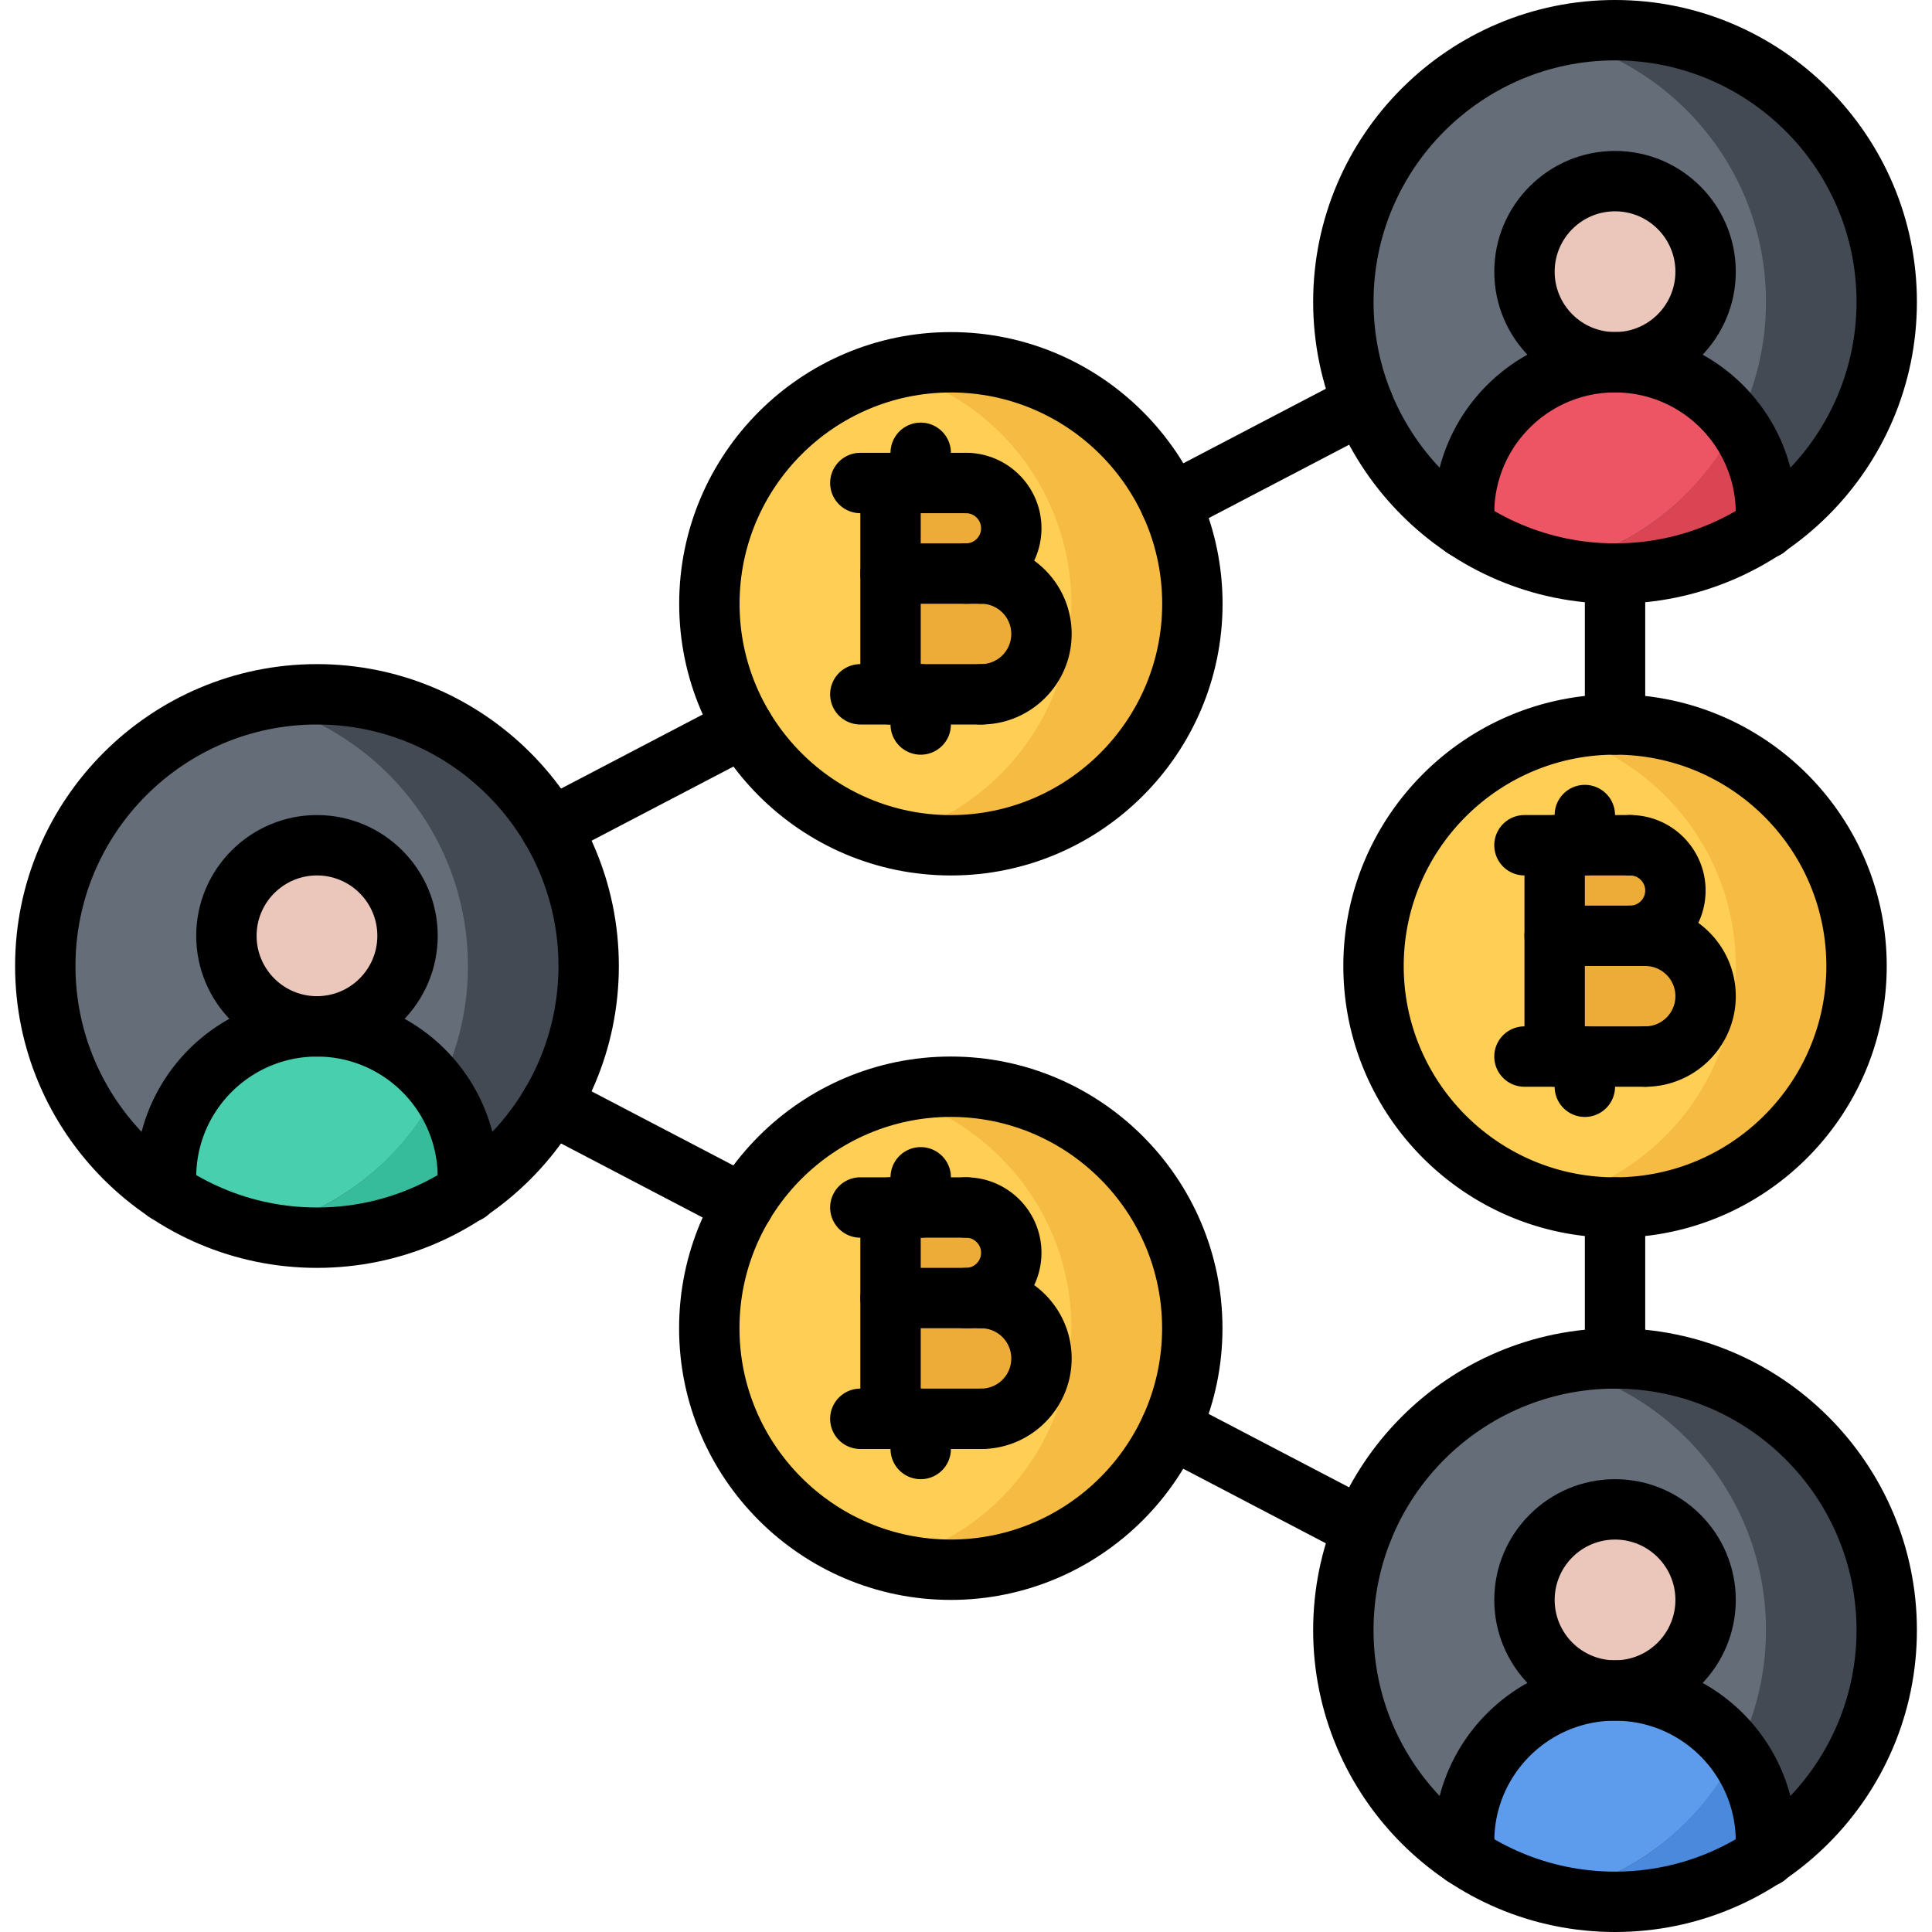 <svg xmlns="http://www.w3.org/2000/svg" x="0" y="0" xml:space="preserve" viewBox="0 0 64 64"><path fill="#656D78" d="M5.5 39v.479c-1.49-1-2.67-2.43-3.35-4.12A8.893 8.893 0 0 1 1.5 32a9 9 0 0 1 18 0 8.98 8.98 0 0 1-4 7.479V39c0-2.761-2.24-5-5-5 1.65 0 3-1.351 3-3 0-1.66-1.35-3-3-3-1.66 0-3 1.34-3 3 0 1.649 1.34 3 3 3-2.76 0-5 2.239-5 5z"/><path fill="#EAC6BB" d="M10.5 28c1.65 0 3 1.34 3 3 0 1.649-1.35 3-3 3-1.66 0-3-1.351-3-3 0-1.66 1.34-3 3-3z"/><path fill="#48CFAD" d="M15.5 39v.479a8.939 8.939 0 0 1-5 1.521 8.944 8.944 0 0 1-5-1.521V39a5.001 5.001 0 0 1 10 0z"/><path fill="#434A54" d="M10.5 23c-.688 0-1.355.084-2 .23 4.007.911 7 4.487 7 8.77a8.98 8.98 0 0 1-4 7.479 8.928 8.928 0 0 1-3 1.271c.646.148 1.31.25 2 .25 1.851 0 3.57-.561 5-1.521a8.98 8.98 0 0 0 4-7.479 9 9 0 0 0-9-9z"/><path fill="#37BC9B" d="M14.521 36.055A9.005 9.005 0 0 1 11.5 39.48a8.922 8.922 0 0 1-2.999 1.271l.008.002c.298.067.6.122.905.165.357.044.717.082 1.086.082 1.851 0 3.57-.561 5-1.521V39a4.95 4.95 0 0 0-.979-2.945z"/><path fill="#656D78" d="M48.5 17v.479c-1.49-1-2.67-2.43-3.35-4.12A8.893 8.893 0 0 1 44.5 10a9 9 0 0 1 18 0 8.98 8.98 0 0 1-4 7.479V17c0-2.761-2.24-5-5-5 1.65 0 3-1.351 3-3 0-1.66-1.35-3-3-3-1.66 0-3 1.34-3 3 0 1.649 1.34 3 3 3-2.76 0-5 2.239-5 5z"/><path fill="#EAC6BB" d="M53.5 6c1.65 0 3 1.34 3 3 0 1.649-1.35 3-3 3-1.66 0-3-1.351-3-3 0-1.66 1.34-3 3-3z"/><path fill="#ED5565" d="M58.5 17v.479a8.939 8.939 0 0 1-5 1.521 8.944 8.944 0 0 1-5-1.521V17a5.001 5.001 0 0 1 10 0z"/><path fill="#434A54" d="M53.5 1c-.688 0-1.355.084-2 .23 4.007.911 7 4.487 7 8.77a8.98 8.98 0 0 1-4 7.479 8.928 8.928 0 0 1-3 1.271c.646.147 1.31.249 2 .249 1.851 0 3.57-.561 5-1.521a8.98 8.98 0 0 0 4-7.479A9 9 0 0 0 53.5 1z"/><path fill="#DA4453" d="M57.521 14.055A9.005 9.005 0 0 1 54.5 17.48a8.922 8.922 0 0 1-2.999 1.271l.008.002c.298.067.6.122.905.165.357.044.717.082 1.086.082 1.851 0 3.57-.561 5-1.521V17a4.95 4.95 0 0 0-.979-2.945z"/><path fill="#656D78" d="M48.5 61v.479c-1.49-1-2.67-2.43-3.35-4.12A8.893 8.893 0 0 1 44.5 54a9 9 0 0 1 18 0 8.98 8.98 0 0 1-4 7.479V61c0-2.761-2.24-5-5-5 1.65 0 3-1.351 3-3 0-1.66-1.35-3-3-3-1.66 0-3 1.34-3 3 0 1.649 1.34 3 3 3-2.76 0-5 2.239-5 5z"/><path fill="#EAC6BB" d="M53.5 50c1.65 0 3 1.34 3 3 0 1.649-1.35 3-3 3-1.66 0-3-1.351-3-3 0-1.66 1.34-3 3-3z"/><path fill="#5D9CEC" d="M58.5 61v.479a8.939 8.939 0 0 1-5 1.521 8.944 8.944 0 0 1-5-1.521V61a5.001 5.001 0 0 1 10 0z"/><path fill="#434A54" d="M53.5 45c-.688 0-1.355.084-2 .23 4.007.911 7 4.487 7 8.77a8.98 8.98 0 0 1-4 7.479 8.928 8.928 0 0 1-3 1.271c.646.147 1.31.249 2 .249 1.851 0 3.57-.561 5-1.521a8.98 8.98 0 0 0 4-7.479 9 9 0 0 0-9-8.999z"/><path fill="#4A89DC" d="M57.521 58.055A9.005 9.005 0 0 1 54.5 61.48a8.922 8.922 0 0 1-2.999 1.271l.008.002c.298.067.6.122.905.165.357.044.717.082 1.086.082 1.851 0 3.57-.561 5-1.521V61a4.95 4.95 0 0 0-.979-2.945z"/><path fill="#FFCE54" d="M32.5 47a1.999 1.999 0 1 0 0-4H32c.82 0 1.5-.681 1.5-1.5 0-.83-.68-1.5-1.5-1.5h-2.5v7h3zm6.99-3.011a8.12 8.12 0 0 1-.71 3.311 8 8 0 0 1-7.29 4.689c-4.42 0-8-3.579-8-8 0-1.489.41-2.89 1.13-4.09a7.986 7.986 0 0 1 6.87-3.91c4.42 0 8 3.591 8 8z"/><path fill="#F6BB42" d="M31.49 35.989c-.693 0-1.364.095-2.007.261 3.453.889 6.007 4.018 6.007 7.739a8.12 8.12 0 0 1-.71 3.311 8.002 8.002 0 0 1-5.306 4.424 8.028 8.028 0 0 0 2.016.266c3.24 0 6.03-1.92 7.29-4.689.45-1.01.71-2.13.71-3.311 0-4.41-3.58-8.001-8-8.001z"/><path fill="#EDAB37" d="M32.5 43a1.999 1.999 0 1 1 0 4h-3v-4h3zM32 40c.82 0 1.5.67 1.5 1.5 0 .819-.68 1.5-1.5 1.5h-2.5v-3H32zM32 16c.82 0 1.5.67 1.5 1.5 0 .819-.68 1.5-1.5 1.5h-2.5v-3H32zM32.5 19a1.999 1.999 0 1 1 0 4h-3v-4h3z"/><path fill="#FFCE54" d="M32.5 23a1.999 1.999 0 1 0 0-4H32c.82 0 1.5-.681 1.5-1.5 0-.83-.68-1.5-1.5-1.5h-2.5v7h3zm6.271-6.311a7.97 7.97 0 0 1 .72 3.311c0 4.41-3.58 8-8 8-2.92 0-5.48-1.57-6.87-3.91a7.927 7.927 0 0 1-1.13-4.09c0-4.42 3.59-8 8-8 3.239 0 6.03 1.92 7.28 4.689z"/><path fill="#F6BB42" d="M38.771 16.689A7.978 7.978 0 0 0 31.49 12c-.696 0-1.369.099-2.014.267a7.964 7.964 0 0 1 5.294 4.423 7.97 7.97 0 0 1 .72 3.311c0 3.722-2.554 6.851-6.007 7.739.643.165 1.314.26 2.007.26 4.42 0 8-3.59 8-8 0-1.181-.26-2.3-.719-3.311z"/><g><path fill="#EDAB37" d="M54 28c.82 0 1.5.67 1.5 1.5 0 .819-.68 1.5-1.5 1.5h-2.5v-3H54z"/></g><g><path fill="#EDAB37" d="M54.5 31a1.999 1.999 0 1 1 0 4h-3v-4h3z"/></g><g><path fill="#FFCE54" d="M51.5 35h3a1.999 1.999 0 1 0 0-4H54c.82 0 1.5-.681 1.5-1.5 0-.83-.68-1.5-1.5-1.5h-2.5v7zm2-11c4.41 0 8 3.58 8 8 0 4.41-3.59 8-8 8-4.42 0-8-3.59-8-8 0-4.42 3.58-8 8-8z"/></g><g><path fill="#F6BB42" d="M53.5 24c-.692 0-1.361.097-2.002.263 3.445.888 6.002 4.009 6.002 7.737 0 3.719-2.557 6.846-6.002 7.737.641.165 1.31.263 2.002.263 4.41 0 8-3.59 8-8 0-4.42-3.59-8-8-8z"/></g><g><path d="M54 32a1 1 0 1 1 0-2c.275 0 .5-.225.5-.5s-.225-.5-.5-.5a1 1 0 1 1 0-2c1.379 0 2.5 1.121 2.5 2.5S55.379 32 54 32z"/><path d="M54.5 36a1 1 0 1 1 0-2 1 1 0 0 0 0-2 1 1 0 1 1 0-2c1.654 0 3 1.346 3 3s-1.346 3-3 3z"/><path d="M54.5 32h-3a1 1 0 1 1 0-2h3a1 1 0 1 1 0 2zM54.5 36h-4a1 1 0 1 1 0-2h4a1 1 0 1 1 0 2zM54 29h-3.5a1 1 0 1 1 0-2H54a1 1 0 1 1 0 2z"/><path d="M51.5 36a1 1 0 0 1-1-1v-7a1 1 0 1 1 2 0v7a1 1 0 0 1-1 1z"/><path d="M52.5 29a1 1 0 0 1-1-1v-1a1 1 0 1 1 2 0v1a1 1 0 0 1-1 1zM52.5 37a1 1 0 0 1-1-1v-1a1 1 0 1 1 2 0v1a1 1 0 0 1-1 1z"/><path d="M53.5 41c-4.963 0-9-4.037-9-9s4.037-9 9-9 9 4.037 9 9-4.037 9-9 9zm0-16c-3.859 0-7 3.141-7 7s3.141 7 7 7 7-3.141 7-7-3.141-7-7-7zM32 20a1 1 0 1 1 0-2c.275 0 .5-.225.5-.5s-.225-.5-.5-.5a1 1 0 1 1 0-2c1.379 0 2.5 1.121 2.5 2.5S33.379 20 32 20z"/><path d="M32.5 24a1 1 0 1 1 0-2 1 1 0 0 0 0-2 1 1 0 1 1 0-2c1.654 0 3 1.346 3 3s-1.346 3-3 3z"/><path d="M32.5 20h-3a1 1 0 1 1 0-2h3a1 1 0 1 1 0 2zM32.5 24h-4a1 1 0 1 1 0-2h4a1 1 0 1 1 0 2zM32 17h-3.5a1 1 0 1 1 0-2H32a1 1 0 1 1 0 2z"/><path d="M29.5 24a1 1 0 0 1-1-1v-7a1 1 0 1 1 2 0v7a1 1 0 0 1-1 1z"/><path d="M30.5 17a1 1 0 0 1-1-1v-1a1 1 0 1 1 2 0v1a1 1 0 0 1-1 1zM30.5 25a1 1 0 0 1-1-1v-1a1 1 0 1 1 2 0v1a1 1 0 0 1-1 1z"/><g><path d="M31.499 29.001c-4.963 0-9-4.037-9-9s4.037-9 9-9 9 4.037 9 9-4.037 9-9 9zm0-16c-3.859 0-7 3.141-7 7s3.141 7 7 7 7-3.141 7-7-3.141-7-7-7z"/></g><g><path d="M53.5 46a1 1 0 0 1-1-1v-5a1 1 0 1 1 2 0v5a1 1 0 0 1-1 1z"/></g><g><path d="M53.5 25a1 1 0 0 1-1-1v-5a1 1 0 1 1 2 0v5a1 1 0 0 1-1 1z"/></g><g><path d="M38.784 17.692a.999.999 0 0 1-.464-1.886l6.368-3.329a.999.999 0 1 1 .926 1.772l-6.368 3.329a.983.983 0 0 1-.462.114z"/></g><g><path d="M18.251 28.426a.999.999 0 0 1-.464-1.886l6.376-3.333a.997.997 0 0 1 1.349.423.999.999 0 0 1-.423 1.349l-6.376 3.333a.986.986 0 0 1-.462.114z"/></g><g><path d="M32 44a1 1 0 1 1 0-2c.275 0 .5-.225.5-.5s-.225-.5-.5-.5a1 1 0 1 1 0-2c1.379 0 2.5 1.121 2.5 2.5S33.379 44 32 44z"/><path d="M32.5 48a1 1 0 1 1 0-2 1 1 0 0 0 0-2 1 1 0 1 1 0-2c1.654 0 3 1.346 3 3s-1.346 3-3 3z"/><path d="M32.5 44h-3a1 1 0 1 1 0-2h3a1 1 0 1 1 0 2zM32.5 48h-4a1 1 0 1 1 0-2h4a1 1 0 1 1 0 2zM32 41h-3.5a1 1 0 1 1 0-2H32a1 1 0 1 1 0 2z"/><path d="M29.5 48a1 1 0 0 1-1-1v-7a1 1 0 1 1 2 0v7a1 1 0 0 1-1 1z"/><path d="M30.5 41a1 1 0 0 1-1-1v-1a1 1 0 1 1 2 0v1a1 1 0 0 1-1 1zM30.5 49a1 1 0 0 1-1-1v-1a1 1 0 1 1 2 0v1a1 1 0 0 1-1 1z"/><g><path d="M31.496 52.999c-4.963 0-9-4.037-9-9s4.037-9 9-9 9 4.037 9 9-4.037 9-9 9zm0-16c-3.859 0-7 3.141-7 7s3.141 7 7 7 7-3.141 7-7-3.141-7-7-7z"/></g><g><path d="M45.147 51.637a.986.986 0 0 1-.462-.114l-6.368-3.329a.999.999 0 0 1-.423-1.349.996.996 0 0 1 1.349-.423l6.368 3.329a.999.999 0 0 1-.464 1.886z"/></g><g><path d="M24.622 40.907a.986.986 0 0 1-.462-.114l-6.376-3.333a.999.999 0 0 1-.423-1.349.996.996 0 0 1 1.349-.423l6.376 3.333a.999.999 0 0 1-.464 1.886z"/></g></g><g><path d="M10.5 42c-5.514 0-10-4.486-10-10s4.486-10 10-10 10 4.486 10 10-4.486 10-10 10zm0-18c-4.411 0-8 3.589-8 8s3.589 8 8 8 8-3.589 8-8-3.589-8-8-8z"/><path d="M10.5 35c-2.206 0-4-1.794-4-4s1.794-4 4-4 4 1.794 4 4-1.794 4-4 4zm0-6c-1.103 0-2 .897-2 2s.897 2 2 2 2-.897 2-2-.897-2-2-2z"/><path d="M15.5 40a1 1 0 0 1-1-1c0-2.206-1.794-4-4-4s-4 1.794-4 4a1 1 0 1 1-2 0c0-3.309 2.691-6 6-6s6 2.691 6 6a1 1 0 0 1-1 1z"/><path d="M15.5 40.5a1 1 0 0 1-1-1V39a1 1 0 1 1 2 0v.5a1 1 0 0 1-1 1zM5.5 40.483a1 1 0 0 1-1-1V39a1 1 0 1 1 2 0v.483a1 1 0 0 1-1 1z"/></g><g><path d="M53.5 20c-5.514 0-10-4.486-10-10s4.486-10 10-10 10 4.486 10 10-4.486 10-10 10zm0-18c-4.411 0-8 3.589-8 8s3.589 8 8 8 8-3.589 8-8-3.589-8-8-8z"/><path d="M53.5 13c-2.206 0-4-1.794-4-4s1.794-4 4-4 4 1.794 4 4-1.794 4-4 4zm0-6c-1.103 0-2 .897-2 2s.897 2 2 2 2-.897 2-2-.897-2-2-2z"/><path d="M58.5 18a1 1 0 0 1-1-1c0-2.206-1.794-4-4-4s-4 1.794-4 4a1 1 0 1 1-2 0c0-3.309 2.691-6 6-6s6 2.691 6 6a1 1 0 0 1-1 1z"/><path d="M58.5 18.5a1 1 0 0 1-1-1V17a1 1 0 1 1 2 0v.5a1 1 0 0 1-1 1zM48.5 18.483a1 1 0 0 1-1-1V17a1 1 0 1 1 2 0v.483a1 1 0 0 1-1 1z"/></g><g><path d="M53.5 64c-5.514 0-10-4.486-10-10s4.486-10 10-10 10 4.486 10 10-4.486 10-10 10zm0-18c-4.411 0-8 3.589-8 8s3.589 8 8 8 8-3.589 8-8-3.589-8-8-8z"/><path d="M53.5 57c-2.206 0-4-1.794-4-4s1.794-4 4-4 4 1.794 4 4-1.794 4-4 4zm0-6c-1.103 0-2 .897-2 2s.897 2 2 2 2-.897 2-2-.897-2-2-2z"/><path d="M58.5 62a1 1 0 0 1-1-1c0-2.206-1.794-4-4-4s-4 1.794-4 4a1 1 0 1 1-2 0c0-3.309 2.691-6 6-6s6 2.691 6 6a1 1 0 0 1-1 1z"/><path d="M58.5 62.5a1 1 0 0 1-1-1V61a1 1 0 1 1 2 0v.5a1 1 0 0 1-1 1zM48.5 62.483a1 1 0 0 1-1-1V61a1 1 0 1 1 2 0v.483a1 1 0 0 1-1 1z"/></g></g></svg>